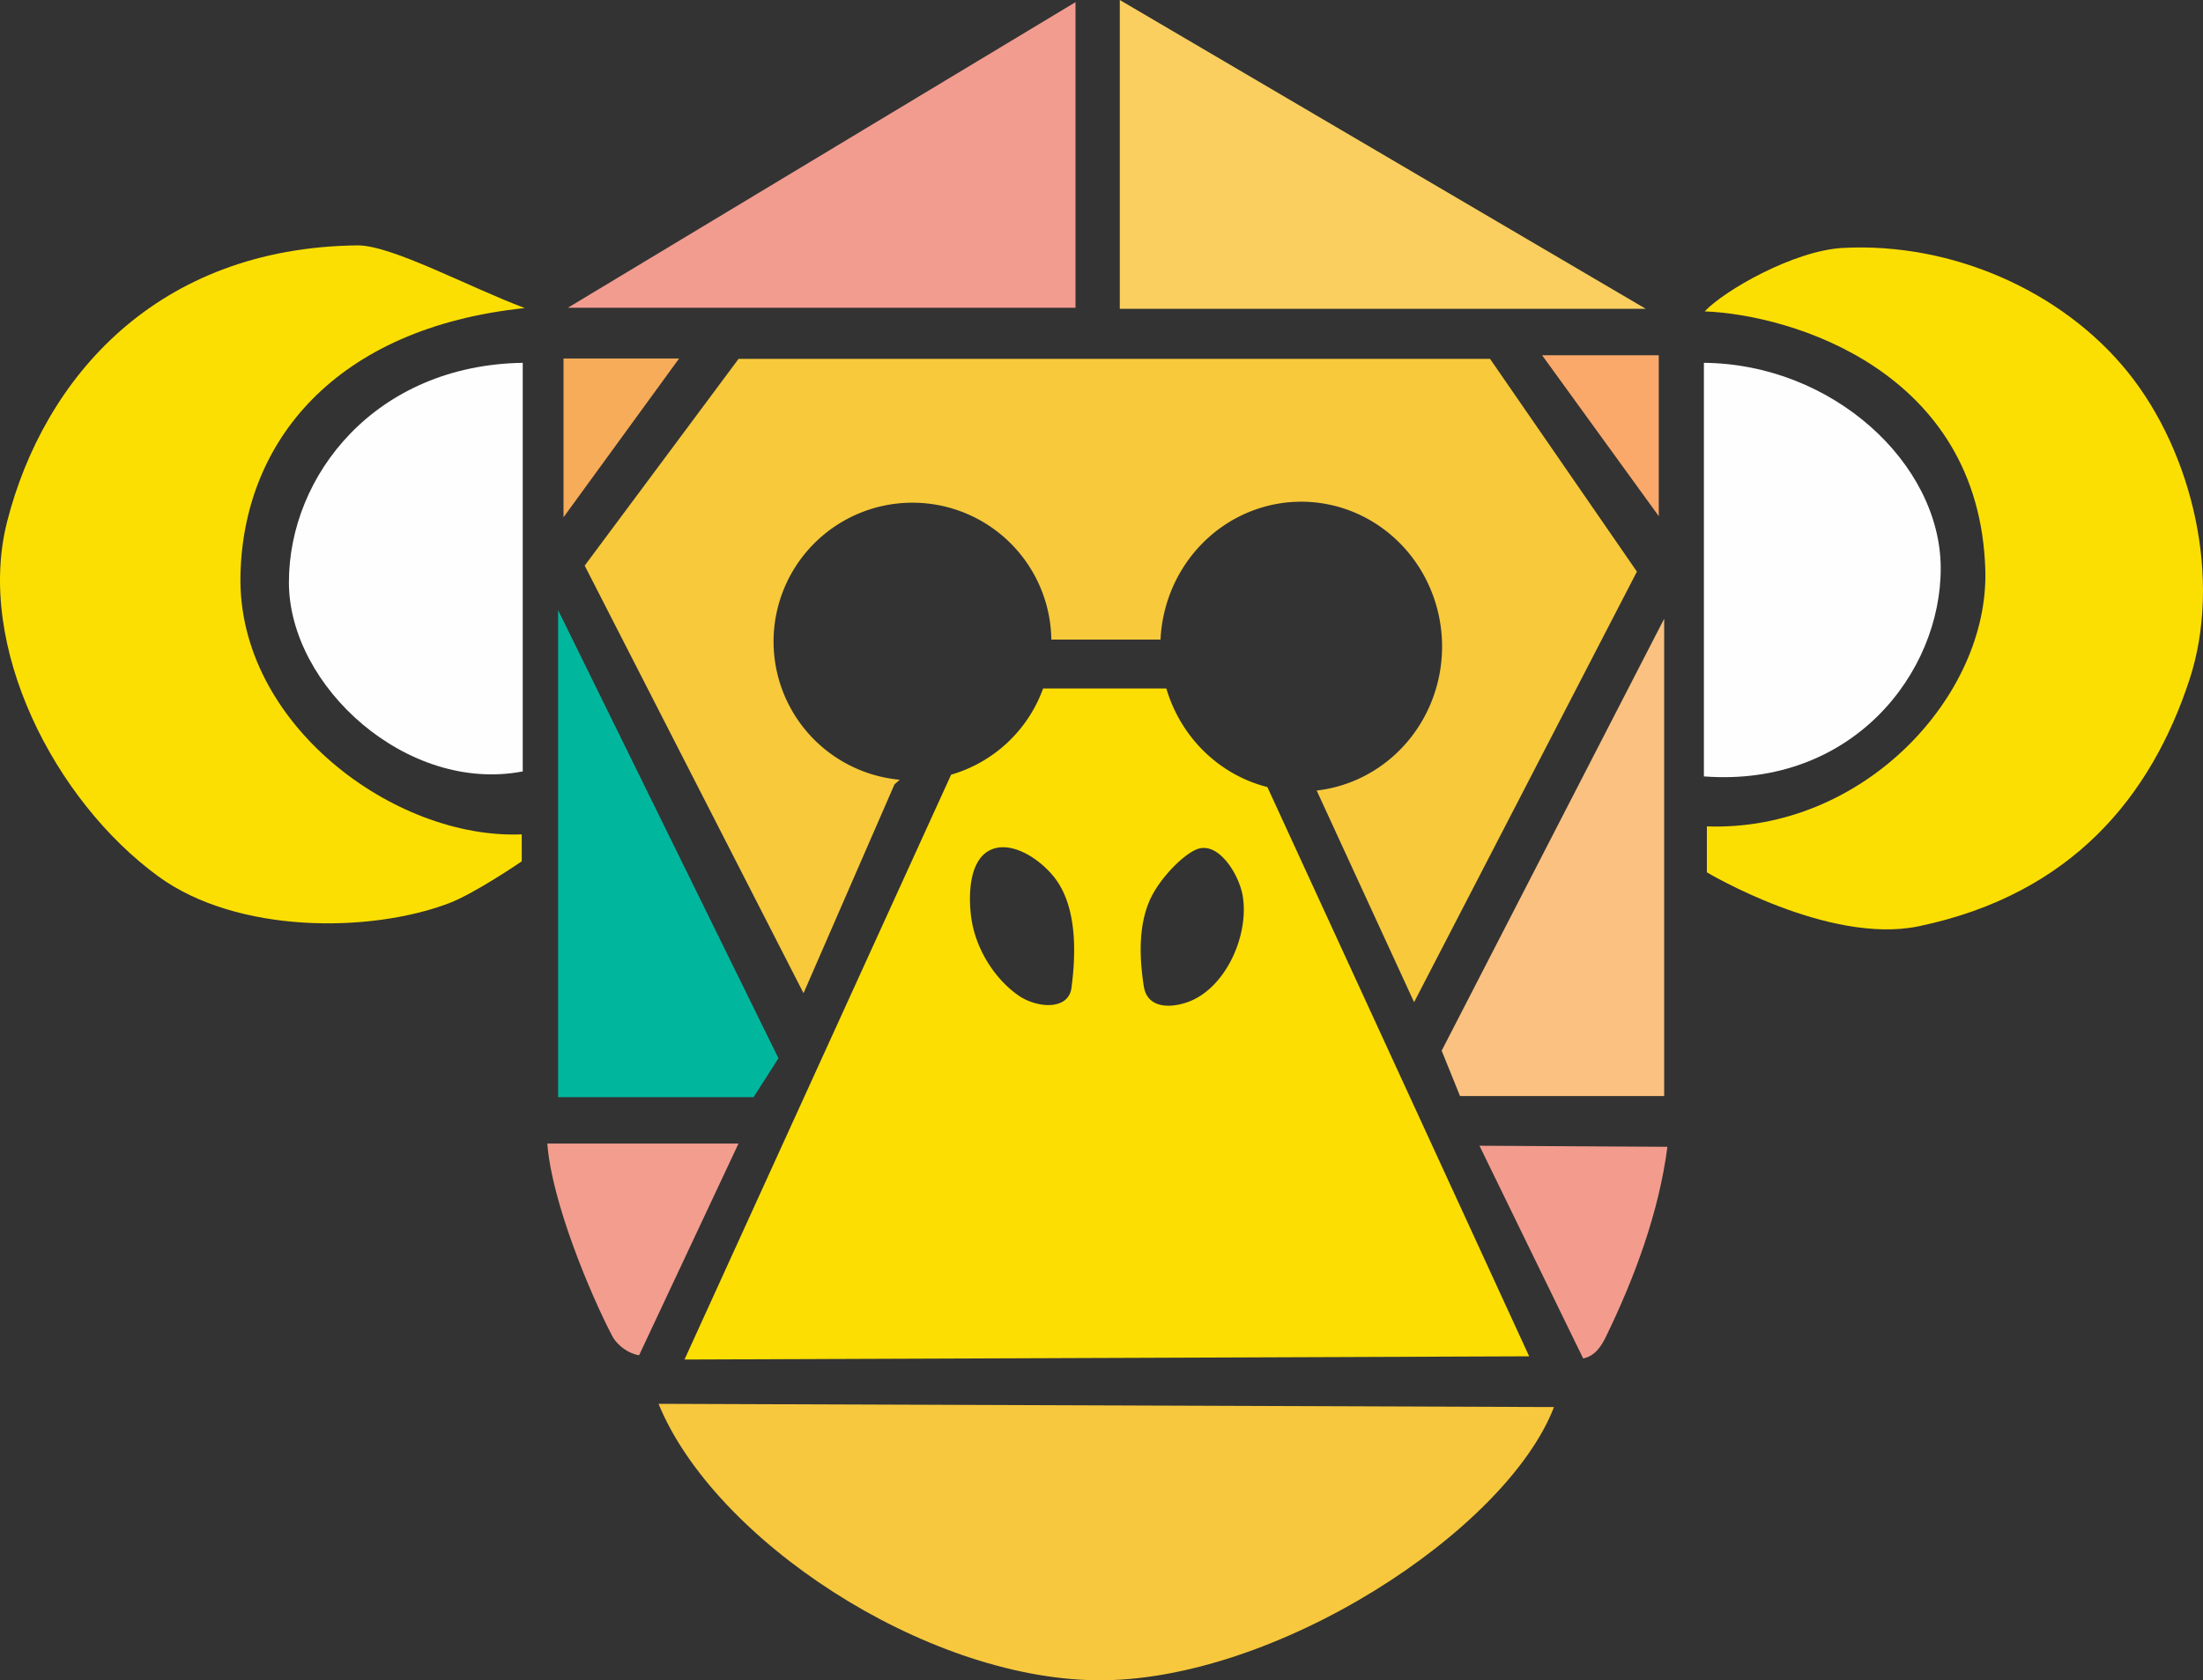 <?xml version="1.0" encoding="UTF-8" standalone="no"?>
<!-- Created with Inkscape (http://www.inkscape.org/) -->

<svg
   width="142.697mm"
   height="108.868mm"
   viewBox="0 0 142.697 108.868"
   version="1.1"
   id="svg8963"
   xml:space="preserve"
   inkscape:version="1.2.2 (b0a84865, 2022-12-01)"
   sodipodi:docname="logo.svg"
   xmlns:inkscape="http://www.inkscape.org/namespaces/inkscape"
   xmlns:sodipodi="http://sodipodi.sourceforge.net/DTD/sodipodi-0.dtd"
   xmlns="http://www.w3.org/2000/svg"
   xmlns:svg="http://www.w3.org/2000/svg"><rect x="0" y="0" width="142.697" height="108.868" fill="#333333" stroke="none"/><sodipodi:namedview
     id="namedview8965"
     pagecolor="#505050"
     bordercolor="#eeeeee"
     borderopacity="1"
     inkscape:showpageshadow="0"
     inkscape:pageopacity="0"
     inkscape:pagecheckerboard="0"
     inkscape:deskcolor="#505050"
     inkscape:document-units="mm"
     showgrid="false"
     inkscape:zoom="0.47619753"
     inkscape:cx="335.99502"
     inkscape:cy="224.69667"
     inkscape:window-width="1443"
     inkscape:window-height="840"
     inkscape:window-x="0"
     inkscape:window-y="38"
     inkscape:window-maximized="0"
     inkscape:current-layer="layer2" /><defs
     id="defs8960" /><g
     inkscape:groupmode="layer"
     id="layer2"
     inkscape:label="Logo"
     style="display:inline"
     transform="translate(-71.386,-43.938)"><path
       style="fill:#f29c90;fill-opacity:1;stroke:none;stroke-width:0.265px;stroke-linecap:butt;stroke-linejoin:miter;stroke-opacity:1"
       d="M 77.153,76.912 H 110.037 V 57.111 Z"
       id="path9559"
       transform="translate(31.013,-13.033)" /><path
       style="fill:#facf5f;fill-opacity:1;stroke:none;stroke-width:0.265px;stroke-linecap:butt;stroke-linejoin:miter;stroke-opacity:1"
       d="M 143.919,43.938 V 63.948 h 34.073 z"
       id="path9563" /><path
       style="fill:#f7ac59;fill-opacity:1;stroke:none;stroke-width:0.265px;stroke-linecap:butt;stroke-linejoin:miter;stroke-opacity:1"
       d="m 115.373,67.167 h -7.486 v 10.285 z"
       id="path9565" /><path
       style="fill:#faa96a;fill-opacity:1;stroke:none;stroke-width:0.265px;stroke-linecap:butt;stroke-linejoin:miter;stroke-opacity:1"
       d="m 171.275,66.957 h 7.556 v 10.425 z"
       id="path9567" /><path
       style="fill:#fac180;fill-opacity:1;stroke:none;stroke-width:0.265px;stroke-linecap:butt;stroke-linejoin:miter;stroke-opacity:1"
       d="m 165.958,114.953 h 13.223 V 84.028 l -14.413,27.986 z"
       id="path9569" /><path
       style="fill:#00b79e;fill-opacity:1;stroke:none;stroke-width:0.265px;stroke-linecap:butt;stroke-linejoin:miter;stroke-opacity:1"
       d="M 120.2,115.023 H 107.537 V 83.469 l 14.273,29.036 z"
       id="path9571" /><path
       style="fill:#f39d8e;fill-opacity:1;stroke:none;stroke-width:0.265px;stroke-linecap:butt;stroke-linejoin:miter;stroke-opacity:1"
       d="m 106.837,118.031 h 12.384 l -6.437,13.713 c -0.608,-0.074 -1.396,-0.584 -1.749,-1.259 -1.385,-2.647 -3.909,-8.636 -4.198,-12.454 z"
       id="path9573"
       sodipodi:nodetypes="cccsc" /><path
       style="fill:#f39c8d;fill-opacity:1;stroke:none;stroke-width:0.265px;stroke-linecap:butt;stroke-linejoin:miter;stroke-opacity:1"
       d="m 179.391,118.241 -12.174,-0.07 6.717,13.783 c 0.765,-0.156 1.173,-0.791 1.469,-1.399 1.851,-3.801 3.436,-8.054 3.988,-12.314 z"
       id="path9575"
       sodipodi:nodetypes="cccsc" /><path
       style="fill:#f7c83d;fill-opacity:1;stroke:none;stroke-width:0.265px;stroke-linecap:butt;stroke-linejoin:miter;stroke-opacity:1"
       d="m 114.043,134.893 58.001,0.21 c -3.099,8.055 -18.151,17.849 -29.665,17.701 -11.173,-0.144 -24.752,-9.137 -28.336,-17.911 z"
       id="path9577"
       sodipodi:nodetypes="ccac" /><path
       id="path9579"
       style="fill:#fcde02;fill-opacity:1;stroke:none;stroke-width:0.265px;stroke-linecap:butt;stroke-linejoin:miter;stroke-opacity:1"
       d="m 138.951,88.547 a 8.997,8.997 0 0 1 -5.957,5.583 L 115.723,132.024 170.436,131.815 153.479,94.933 a 9.127,9.385 0 0 1 -6.544,-6.387 z m -2.567,10.286 c 1.251,0.013 2.65,1.067 3.391,2.079 1.394,1.905 1.298,4.873 1.015,7.025 -0.196,1.495 -2.27,1.321 -3.452,0.487 -1.613,-1.137 -2.792,-3.119 -3.046,-5.076 -0.194,-1.495 -0.11,-3.713 1.259,-4.345 0.263,-0.121 0.544,-0.174 0.833,-0.171 z m 12.956,0.044 c 1.237,-0.019 2.34,1.875 2.544,3.125 0.405,2.485 -1.029,5.779 -3.342,6.774 -0.984,0.424 -2.817,0.694 -3.07,-0.948 -0.275,-1.788 -0.357,-3.81 0.361,-5.501 0.59,-1.39 2.129,-2.967 3.047,-3.352 0.155,-0.065 0.309,-0.096 0.46,-0.098 z" /><path
       id="path9585"
       style="fill:#f7c93b;fill-opacity:1;stroke:none;stroke-width:0.265px;stroke-linecap:butt;stroke-linejoin:miter;stroke-opacity:1"
       d="m 119.227,67.187 -9.968,13.399 14.175,27.703 5.89,-13.528 0.342,-0.302 a 8.997,8.997 0 0 1 -8.173,-8.954 8.997,8.997 0 0 1 8.997,-8.997 8.997,8.997 0 0 1 8.995,8.868 h 7.073 a 9.127,9.385 0 0 1 9.11,-8.932 9.127,9.385 0 0 1 9.127,9.385 9.127,9.385 0 0 1 -8.123,9.328 l 6.31,13.715 14.434,-27.898 -9.515,-13.787 z" /><path
       style="fill:#fefefe;fill-opacity:1;stroke:none;stroke-width:0.265px;stroke-linecap:butt;stroke-linejoin:miter;stroke-opacity:1"
       d="M 105.246,67.446 V 93.919 C 97.75,95.359 90.112,88.409 90.1,81.686 90.088,74.73 95.716,67.593 105.246,67.446 Z"
       id="path9587"
       sodipodi:nodetypes="ccsc" /><path
       style="opacity:1;fill:#fcdf02;fill-opacity:1;stroke:none;stroke-width:0.265px;stroke-linecap:butt;stroke-linejoin:miter;stroke-opacity:1"
       d="m 105.377,63.898 c -3.614,-1.354 -8.647,-4.086 -10.842,-4.061 -12.978,0.147 -20.306,8.567 -22.688,17.901 -2.06,8.072 3.071,18.081 9.803,22.989 5.087,3.709 13.685,3.676 18.807,1.737 1.699,-0.643 4.725,-2.719 4.725,-2.719 V 97.997 C 96.936,98.341 86.788,90.854 86.961,81.261 87.119,72.561 93.096,65.183 105.377,63.898 Z"
       id="path9589"
       sodipodi:nodetypes="csaasccsc" /><path
       style="fill:#fcdf02;fill-opacity:1;stroke:none;stroke-width:0.265px;stroke-linecap:butt;stroke-linejoin:miter;stroke-opacity:1"
       d="m 181.806,64.113 c 1.257,-1.346 5.772,-3.94 8.944,-4.111 7.085,-0.381 14.233,2.81 18.447,8.026 4.26,5.273 6.123,13.494 4.013,19.936 -2.463,7.518 -7.589,13.909 -17.541,15.988 -5.837,1.219 -13.722,-3.495 -13.722,-3.495 v -2.977 c 10.112,0.361 18.274,-8.434 18.036,-16.602 C 199.609,67.976 187.45,64.333 181.806,64.113 Z"
       id="path9591"
       sodipodi:nodetypes="csaasccsc" /><path
       style="fill:#fefefe;fill-opacity:1;stroke:none;stroke-width:0.265px;stroke-linecap:butt;stroke-linejoin:miter;stroke-opacity:1"
       d="m 181.754,67.446 v 26.797 c 9.601,0.724 15.373,-6.71 15.34,-13.528 -0.032,-6.761 -7.005,-13.197 -15.34,-13.269 z"
       id="path9593"
       sodipodi:nodetypes="ccac" /></g></svg>
